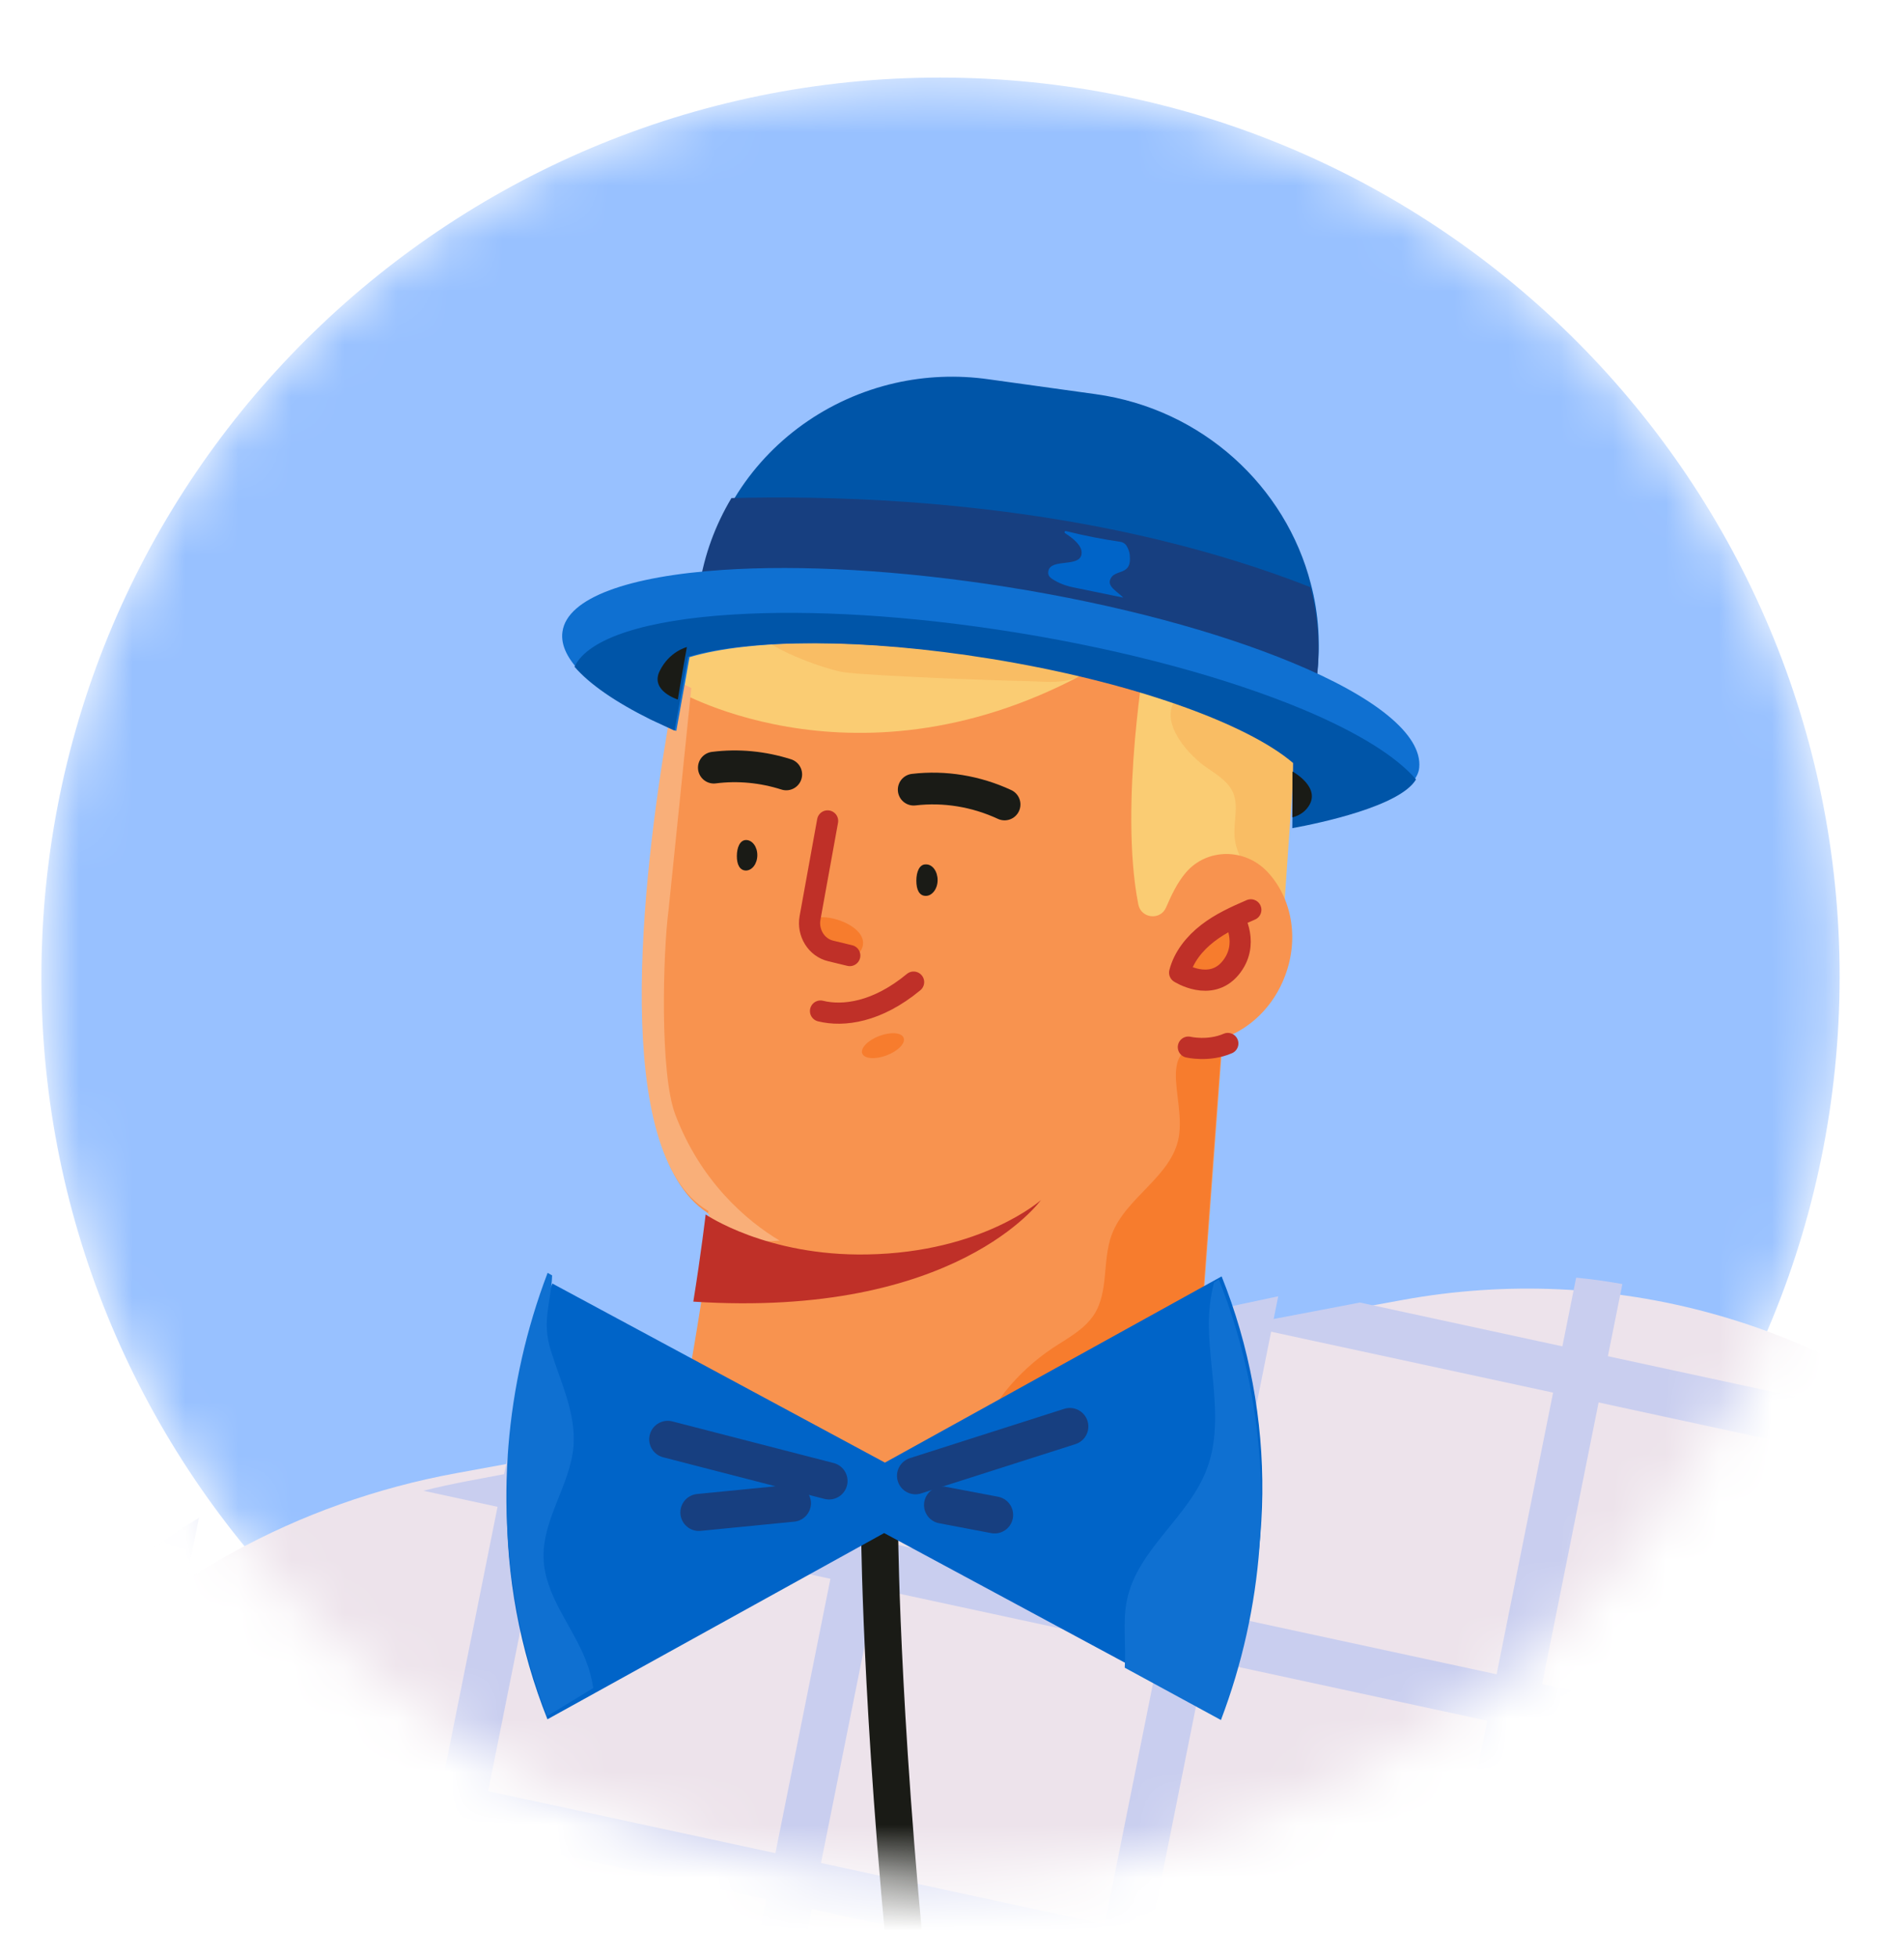 <svg xmlns="http://www.w3.org/2000/svg" width="36" height="37" viewBox="0 0 36 37" fill="none">
  <mask id="mask0_0_343" style="mask-type:luminance" maskUnits="userSpaceOnUse" x="0" y="1" width="35" height="35">
    <path d="M34.77 19.115C35.129 9.733 27.813 1.837 18.431 1.479C9.049 1.121 1.153 8.436 0.795 17.818C0.437 27.2 7.752 35.096 17.134 35.454C26.516 35.813 34.412 28.497 34.77 19.115Z" fill="white"/>
  </mask>
  <g mask="url(#mask0_0_343)">
    <path d="M34.77 19.115C35.129 9.733 27.813 1.837 18.431 1.479C9.049 1.121 1.153 8.436 0.795 17.818C0.437 27.2 7.752 35.096 17.134 35.454C26.516 35.813 34.412 28.497 34.77 19.115Z" fill="#98C1FF"/>
    <path d="M55.861 21.413L54.026 42.696C53.641 46.43 50.09 49.062 46.314 48.407L44.923 48.087L44.03 47.88L38.835 46.683L37.942 46.477L34.93 45.779C34.93 45.779 36.48 50.411 37.777 53.388C35.018 53.837 32.078 55.549 28.925 57.002C28.867 57.029 28.812 57.055 28.754 57.082C28.7 57.108 28.648 57.129 28.593 57.155C28.532 57.183 28.47 57.21 28.408 57.237C28.306 57.284 28.206 57.327 28.103 57.374C28.028 57.408 27.949 57.442 27.869 57.473C27.759 57.522 27.648 57.567 27.538 57.615C24.598 58.848 21.478 59.685 18.15 58.964C10.656 57.342 6.412 59.755 6.412 59.755L4.355 60.836C-0.882 63.59 -7.393 61.229 -9.536 55.803L-12.992 48.651L-13.081 48.463L-13.58 47.425L-13.622 47.335L-16.6 41.169L-11.384 37.835L-10.274 37.125L-10.145 37.043L-3.261 46.249L-2.611 39.834C-2.002 33.839 2.578 28.955 8.625 27.848L26.516 24.574C30.467 23.85 34.531 24.975 37.514 27.613L41.545 31.183L42.323 31.872L44.532 33.827L47.911 20.595L50.399 20.848L51.321 20.942L55.861 21.413Z" fill="#EDE3EB"/>
    <path d="M3.761 28.692L3.127 31.852L2.947 32.748L1.904 37.95L1.724 38.846L0.681 44.047L0.501 44.943L-0.542 50.145L-0.722 51.041L-1.766 56.242L-1.946 57.138L-2.838 61.59C-3.123 61.507 -3.401 61.407 -3.678 61.296L-2.807 56.947L-2.627 56.051L-1.584 50.849L-1.404 49.954L-0.36 44.752L-0.18 43.856L0.863 38.654L1.043 37.759L2.086 32.557L2.266 31.661L2.723 29.392C3.053 29.141 3.402 28.908 3.761 28.692Z" fill="#C9CEEF"/>
    <path d="M9.712 26.974L10.65 26.776L10.551 27.273L10.371 28.169L9.328 33.369L9.147 34.265L8.104 39.466L7.924 40.362L6.881 45.562L6.701 46.458L5.658 51.659L5.478 52.555L4.435 57.755L4.255 58.651L3.692 61.449C3.373 61.589 3.049 61.706 2.721 61.803L3.393 58.46L3.573 57.564L4.616 52.364L4.797 51.468L5.84 46.267L6.02 45.371L7.063 40.17L7.243 39.275L8.286 34.074L8.466 33.178L9.509 27.977L9.689 27.081L9.712 26.974Z" fill="#C9CEEF"/>
    <path d="M16.504 25.842L17.445 25.643L16.813 28.792L16.633 29.688L15.589 34.888L15.409 35.784L14.366 40.984L14.186 41.88L13.143 47.081L12.963 47.977L11.92 53.177L11.74 54.073L10.794 58.785C10.46 58.841 10.146 58.907 9.855 58.976L10.878 53.882L11.058 52.986L12.101 47.785L12.282 46.89L13.325 41.689L13.505 40.793L14.548 35.593L14.728 34.697L15.771 29.496L15.951 28.601L16.504 25.842Z" fill="#C9CEEF"/>
    <path d="M24.168 24.504L24.046 25.112L23.003 30.313L22.823 31.209L21.78 36.411L21.599 37.307L20.556 42.508L20.376 43.404L19.333 48.605L19.153 49.501L18.11 54.703L17.93 55.599L17.247 59.008C16.948 58.962 16.654 58.922 16.37 58.892L17.069 55.407L17.248 54.511L18.292 49.31L18.472 48.414L19.515 43.213L19.695 42.317L20.738 37.115L20.918 36.219L21.962 31.018L22.142 30.122L23.185 24.921L23.227 24.704L24.168 24.504Z" fill="#C9CEEF"/>
    <path d="M29.801 24.152C30.096 24.18 30.386 24.221 30.675 24.273L30.382 25.733L30.202 26.629L29.159 31.831L28.979 32.727L27.936 37.928L27.755 38.824L26.712 44.026L26.532 44.922L25.489 50.123L25.309 51.019L24.266 56.221L24.085 57.117L23.619 59.438C23.313 59.502 23 59.557 22.689 59.601L23.225 56.929L23.405 56.033L24.449 50.831L24.629 49.935L25.672 44.734L25.852 43.838L26.895 38.636L27.075 37.74L28.119 32.539L28.299 31.643L29.342 26.441L29.522 25.545L29.801 24.152Z" fill="#C9CEEF"/>
    <path d="M36.579 27.059L36.54 27.245L36.36 28.141L35.317 33.343L35.136 34.236L34.093 39.438L33.913 40.334L32.87 45.535L32.69 46.431L31.646 51.633L31.466 52.529L30.584 56.926C30.252 57.106 29.916 57.283 29.579 57.457L30.602 52.339L30.782 51.443L31.825 46.241L32.005 45.345L33.048 40.143L33.229 39.247L34.272 34.045L34.452 33.149L35.495 27.947L35.675 27.051L35.792 26.471C36.063 26.655 36.324 26.853 36.579 27.059Z" fill="#C9CEEF"/>
    <path d="M53.9 43.5C53.823 43.795 53.727 44.075 53.611 44.349L52.324 44.07L51.428 43.876L46.227 42.754L45.331 42.56L40.13 41.438L39.234 41.244L34.033 40.122L33.138 39.928L27.936 38.806L27.041 38.612L21.84 37.49L20.944 37.296L15.743 36.174L14.847 35.98L9.646 34.858L8.75 34.664L3.549 33.542L2.653 33.348L0.503 32.884C0.718 32.618 0.94 32.362 1.175 32.118L2.845 32.48L3.741 32.674L8.942 33.796L9.837 33.99L15.038 35.112L15.934 35.306L21.135 36.428L22.031 36.622L27.232 37.744L28.128 37.938L33.329 39.06L34.225 39.254L39.426 40.376L40.321 40.57L45.523 41.692L46.418 41.886L51.619 43.008L52.515 43.202L53.9 43.5Z" fill="#C9CEEF"/>
    <path d="M54.643 37.348L54.582 38.247L53.836 38.087L52.94 37.893L47.738 36.769L46.841 36.575L41.639 35.452L40.743 35.258L35.539 34.13L34.643 33.937L29.441 32.813L28.545 32.619L23.342 31.495L22.446 31.301L17.244 30.178L16.348 29.984L11.145 28.86L10.249 28.666L8.006 28.18C8.268 28.113 8.533 28.057 8.798 28.005L10.195 27.741L10.439 27.792L11.335 27.985L16.537 29.109L17.434 29.303L22.636 30.427L23.532 30.621L28.735 31.744L29.631 31.938L34.833 33.062L35.729 33.256L40.932 34.379L41.828 34.573L47.031 35.697L47.927 35.891L53.129 37.014L54.025 37.209L54.643 37.348Z" fill="#C9CEEF"/>
    <path d="M39.025 28.413L37.055 27.986L36.159 27.793L30.956 26.669L30.06 26.475L24.858 25.352L23.962 25.158L23.465 25.051L24.007 24.947L24.987 24.761L25.712 24.622L30.251 25.604L31.147 25.798L36.349 26.921L37.245 27.115L37.605 27.192C37.669 27.245 37.73 27.297 37.796 27.353L39.025 28.413Z" fill="#C9CEEF"/>
    <path d="M16.634 29.105C16.634 29.105 16.783 44.83 21.613 59.583" stroke="#1A1B16" stroke-width="0.7" stroke-miterlimit="10" stroke-linecap="round" stroke-linejoin="round"/>
    <path d="M12.706 14.583L13.15 11.589C13.365 10.398 14.332 9.455 15.504 9.125L21.765 9.026C23.058 9.281 24.664 10.411 24.546 12.937L24.209 17.675L17.864 18.28L12.706 14.583Z" fill="#FACC73"/>
    <path d="M15.972 12.71C16.483 12.776 18.872 12.868 19.388 12.874C19.641 12.879 19.9 12.91 20.149 12.868C20.399 12.825 20.653 12.691 20.743 12.461C20.838 12.219 20.715 11.933 20.514 11.761C20.313 11.59 20.046 11.505 19.784 11.448C19.218 11.322 18.637 11.279 18.059 11.301C17.545 11.32 14.914 11.105 14.454 11.341C13.354 11.9 15.562 12.66 15.972 12.71Z" fill="#F9BD64"/>
    <path d="M24.516 13.765L24.266 17.364C24.102 17.145 23.937 16.926 23.776 16.706C23.576 16.439 23.366 16.148 23.342 15.808C23.322 15.536 23.421 15.246 23.318 14.993C23.217 14.751 22.968 14.623 22.76 14.47C22.425 14.22 21.882 13.604 22.266 13.171C22.609 12.785 23.438 13.239 23.826 13.367C24.026 13.432 24.231 13.507 24.395 13.64C24.44 13.682 24.481 13.72 24.516 13.765Z" fill="#F9BD64"/>
    <path d="M24.299 18.442C24.081 19.03 23.628 19.455 23.118 19.628L22.468 28.409L12.665 27.96C12.665 27.96 13.396 24.226 13.46 22.977C11.577 21.919 12.15 16.781 12.635 13.898C12.688 13.584 12.739 13.297 12.787 13.048C12.787 13.048 16.404 15.174 20.884 12.519C21.298 12.65 21.259 12.662 21.593 12.8C21.551 13.096 21.501 13.509 21.459 13.981C21.376 14.947 21.337 16.156 21.523 17.098C21.576 17.363 21.941 17.404 22.048 17.153C22.148 16.922 22.258 16.686 22.422 16.494C22.822 16.028 23.539 16.031 23.96 16.477C24.414 16.955 24.571 17.72 24.299 18.442Z" fill="#F8934F"/>
    <path d="M14.742 23.452L13.345 23.531L13.412 22.967C13.412 22.967 13.405 22.965 13.388 22.957C13.391 22.934 13.391 22.915 13.394 22.892C11.544 21.816 12.139 16.627 12.634 13.715C12.688 13.399 12.757 13.12 12.805 12.865C12.805 12.865 12.819 12.881 13.071 13.007L12.642 17.189C12.533 18.018 12.473 20.29 12.767 21.066C13.246 22.333 14.119 23.082 14.742 23.452Z" fill="#F9AF79"/>
    <path d="M23.096 19.749L22.569 26.854C21.697 27.37 20.789 27.826 19.801 28.004C19.49 28.06 19.141 28.079 18.889 27.887C18.654 27.709 18.567 27.381 18.617 27.087C18.663 26.794 18.827 26.535 19.009 26.301C19.262 25.986 19.564 25.709 19.903 25.483C20.186 25.295 20.505 25.133 20.69 24.844C20.966 24.408 20.84 23.826 21.02 23.34C21.283 22.631 22.16 22.241 22.288 21.493C22.424 20.706 21.76 19.67 23.025 19.731C23.049 19.74 23.073 19.747 23.096 19.749Z" fill="#F77C2D"/>
    <path d="M22.302 18.385C22.302 18.385 22.878 18.755 23.256 18.301C23.633 17.847 23.319 17.339 23.319 17.339C23.145 17.423 22.978 17.52 22.824 17.64C22.578 17.832 22.378 18.087 22.302 18.385Z" fill="#F77C2D"/>
    <path d="M23.326 17.345C23.326 17.345 23.641 17.851 23.262 18.304C22.882 18.756 22.304 18.386 22.304 18.386C22.38 18.089 22.586 17.834 22.832 17.643C23.078 17.452 23.365 17.322 23.65 17.199" stroke="#BF3028" stroke-width="0.4" stroke-miterlimit="10" stroke-linecap="round" stroke-linejoin="round"/>
    <path d="M13.342 22.957C13.342 22.957 14.493 23.75 16.4 23.713C18.578 23.673 19.681 22.686 19.681 22.686C19.681 22.686 18.081 24.927 13.109 24.605C13.257 23.689 13.342 22.957 13.342 22.957Z" fill="#BF3028"/>
    <path d="M22.469 19.794C22.469 19.794 22.849 19.884 23.215 19.725" stroke="#BF3028" stroke-width="0.4" stroke-miterlimit="10" stroke-linecap="round" stroke-linejoin="round"/>
    <path d="M15.277 17.473C15.368 17.121 16.626 17.513 16.249 18.012C16.073 18.247 15.153 17.954 15.277 17.473Z" fill="#F77C2D"/>
    <path d="M17.326 16.65C17.326 16.814 17.379 16.935 17.504 16.935C17.626 16.936 17.728 16.8 17.728 16.637C17.728 16.473 17.631 16.336 17.506 16.34C17.384 16.335 17.325 16.483 17.326 16.65Z" fill="#1A1B16"/>
    <path d="M13.932 16.18C13.931 16.341 13.986 16.454 14.104 16.456C14.222 16.454 14.318 16.327 14.319 16.167C14.32 16.007 14.225 15.88 14.107 15.879C13.99 15.88 13.933 16.02 13.932 16.18Z" fill="#1A1B16"/>
    <path d="M18.994 15.207C18.455 14.957 17.859 14.858 17.276 14.927" stroke="#1A1B16" stroke-width="0.6" stroke-miterlimit="10" stroke-linecap="round" stroke-linejoin="round"/>
    <path d="M14.866 14.639C14.424 14.498 13.956 14.452 13.497 14.511" stroke="#1A1B16" stroke-width="0.6" stroke-miterlimit="10" stroke-linecap="round" stroke-linejoin="round"/>
    <path d="M16.067 18.063L15.707 17.976C15.438 17.913 15.264 17.634 15.316 17.35L15.648 15.518" stroke="#BF3028" stroke-width="0.4" stroke-miterlimit="10" stroke-linecap="round" stroke-linejoin="round"/>
    <path d="M15.514 19.112C15.944 19.218 16.583 19.137 17.274 18.565" stroke="#BF3028" stroke-width="0.4" stroke-miterlimit="10" stroke-linecap="round" stroke-linejoin="round"/>
    <path d="M16.769 19.948C16.985 19.865 17.126 19.716 17.085 19.616C17.044 19.516 16.836 19.502 16.62 19.585C16.405 19.668 16.263 19.817 16.304 19.917C16.346 20.017 16.554 20.031 16.769 19.948Z" fill="#F77C2D"/>
    <path d="M23.098 24.128L16.732 27.648L10.444 24.263C9.331 26.923 9.298 29.859 10.351 32.5L16.717 28.98L23.005 32.365C24.122 29.705 24.155 26.768 23.098 24.128Z" fill="#0064C8"/>
    <path d="M12.625 27.208L15.675 27.995" stroke="#173F80" stroke-width="0.7" stroke-miterlimit="10" stroke-linecap="round" stroke-linejoin="round"/>
    <path d="M13.214 28.59L14.983 28.416" stroke="#173F80" stroke-width="0.7" stroke-miterlimit="10" stroke-linecap="round" stroke-linejoin="round"/>
    <path d="M17.31 27.897L20.228 26.965" stroke="#173F80" stroke-width="0.7" stroke-miterlimit="10" stroke-linecap="round" stroke-linejoin="round"/>
    <path d="M17.821 28.45L18.806 28.637" stroke="#173F80" stroke-width="0.7" stroke-miterlimit="10" stroke-linecap="round" stroke-linejoin="round"/>
    <path d="M10.415 25.531C10.6 26.128 10.894 26.716 10.843 27.343C10.78 28.072 10.26 28.709 10.277 29.441C10.294 30.154 10.816 30.725 11.075 31.381C11.142 31.55 11.19 31.728 11.217 31.91L10.343 32.442C10.119 31.864 9.946 31.271 9.819 30.667C9.365 28.487 9.543 26.194 10.354 24.061L10.439 24.109C10.425 24.603 10.235 24.961 10.415 25.531Z" fill="#0F70D1"/>
    <path d="M23.582 25.945C24.056 28.109 23.891 30.389 23.085 32.514L21.266 31.525C21.295 31.097 21.221 30.66 21.309 30.24C21.511 29.279 22.478 28.683 22.821 27.762C23.133 26.928 22.879 25.997 22.857 25.104C22.849 24.854 22.878 24.542 22.954 24.242L23.046 24.186C23.273 24.76 23.452 25.348 23.582 25.945Z" fill="#0F70D1"/>
    <path d="M24.892 12.827L24.773 12.81L13.259 11.207C13.265 11.169 13.271 11.132 13.277 11.097C13.373 10.486 13.588 9.921 13.888 9.417C14.553 8.317 15.655 7.529 16.928 7.24C17.489 7.113 18.088 7.084 18.694 7.17L20.717 7.451C22.741 7.732 24.311 9.2 24.784 11.035C24.935 11.605 24.976 12.211 24.892 12.827Z" fill="#0055A8"/>
    <path d="M24.889 12.895L24.769 12.878C22.13 11.724 19.217 11.293 17.096 11.139C15.466 11.02 14.082 11.049 13.223 11.091C13.317 10.481 13.53 9.917 13.83 9.415C14.701 9.393 15.848 9.397 17.15 9.489C18.849 9.611 20.465 9.853 21.954 10.216C22.951 10.458 23.895 10.753 24.776 11.099C24.927 11.674 24.97 12.28 24.889 12.895Z" fill="#173F80"/>
    <path d="M21.36 10.481C21.368 10.572 21.373 10.685 21.301 10.75C21.211 10.835 21.062 10.814 21 10.936C20.954 11.021 21.003 11.087 21.066 11.146C21.119 11.196 21.185 11.243 21.239 11.297L20.293 11.103C20.15 11.074 20.012 11.022 19.888 10.94C19.84 10.907 19.811 10.866 19.821 10.801C19.861 10.54 20.437 10.744 20.451 10.456C20.459 10.321 20.308 10.187 20.138 10.079C20.117 10.066 20.131 10.033 20.154 10.039C20.503 10.126 20.844 10.193 21.184 10.242C21.233 10.249 21.278 10.279 21.303 10.321C21.334 10.377 21.355 10.431 21.36 10.481Z" fill="#0064C8"/>
    <path d="M26.834 14.512C26.761 15.267 24.457 15.612 24.443 15.615L24.454 14.385C23.568 13.632 21.373 12.855 18.746 12.44C16.336 12.058 14.19 12.076 13.037 12.423L12.787 13.818C12.774 13.813 12.475 13.676 12.335 13.61C11.207 13.052 10.559 12.46 10.635 11.941C10.725 11.297 11.893 10.891 13.667 10.773C15.133 10.675 17.009 10.774 19.035 11.095C21.149 11.43 23.041 11.948 24.436 12.527C25.992 13.169 26.895 13.886 26.834 14.512Z" fill="#0F70D1"/>
    <path d="M26.773 14.734C26.475 15.239 24.957 15.56 24.434 15.655L24.449 14.423C23.563 13.665 21.364 12.879 18.731 12.453C16.316 12.061 14.164 12.071 13.007 12.415L12.753 13.811C12.741 13.806 12.441 13.667 12.301 13.601C11.641 13.274 11.145 12.933 10.862 12.603C11.124 12.058 12.237 11.716 13.854 11.617C15.323 11.524 17.205 11.631 19.234 11.96C21.353 12.303 23.248 12.83 24.645 13.414C25.659 13.84 26.399 14.295 26.773 14.734Z" fill="#0055A8"/>
    <path d="M24.438 14.584L24.434 15.45C24.434 15.45 24.624 15.419 24.74 15.244C24.988 14.882 24.438 14.584 24.438 14.584Z" fill="#1A1B16"/>
    <path d="M12.987 12.232C12.987 12.232 12.655 12.312 12.473 12.684C12.288 13.061 12.816 13.223 12.816 13.223C12.898 12.717 12.987 12.232 12.987 12.232Z" fill="#1A1B16"/>
  </g>
</svg>
